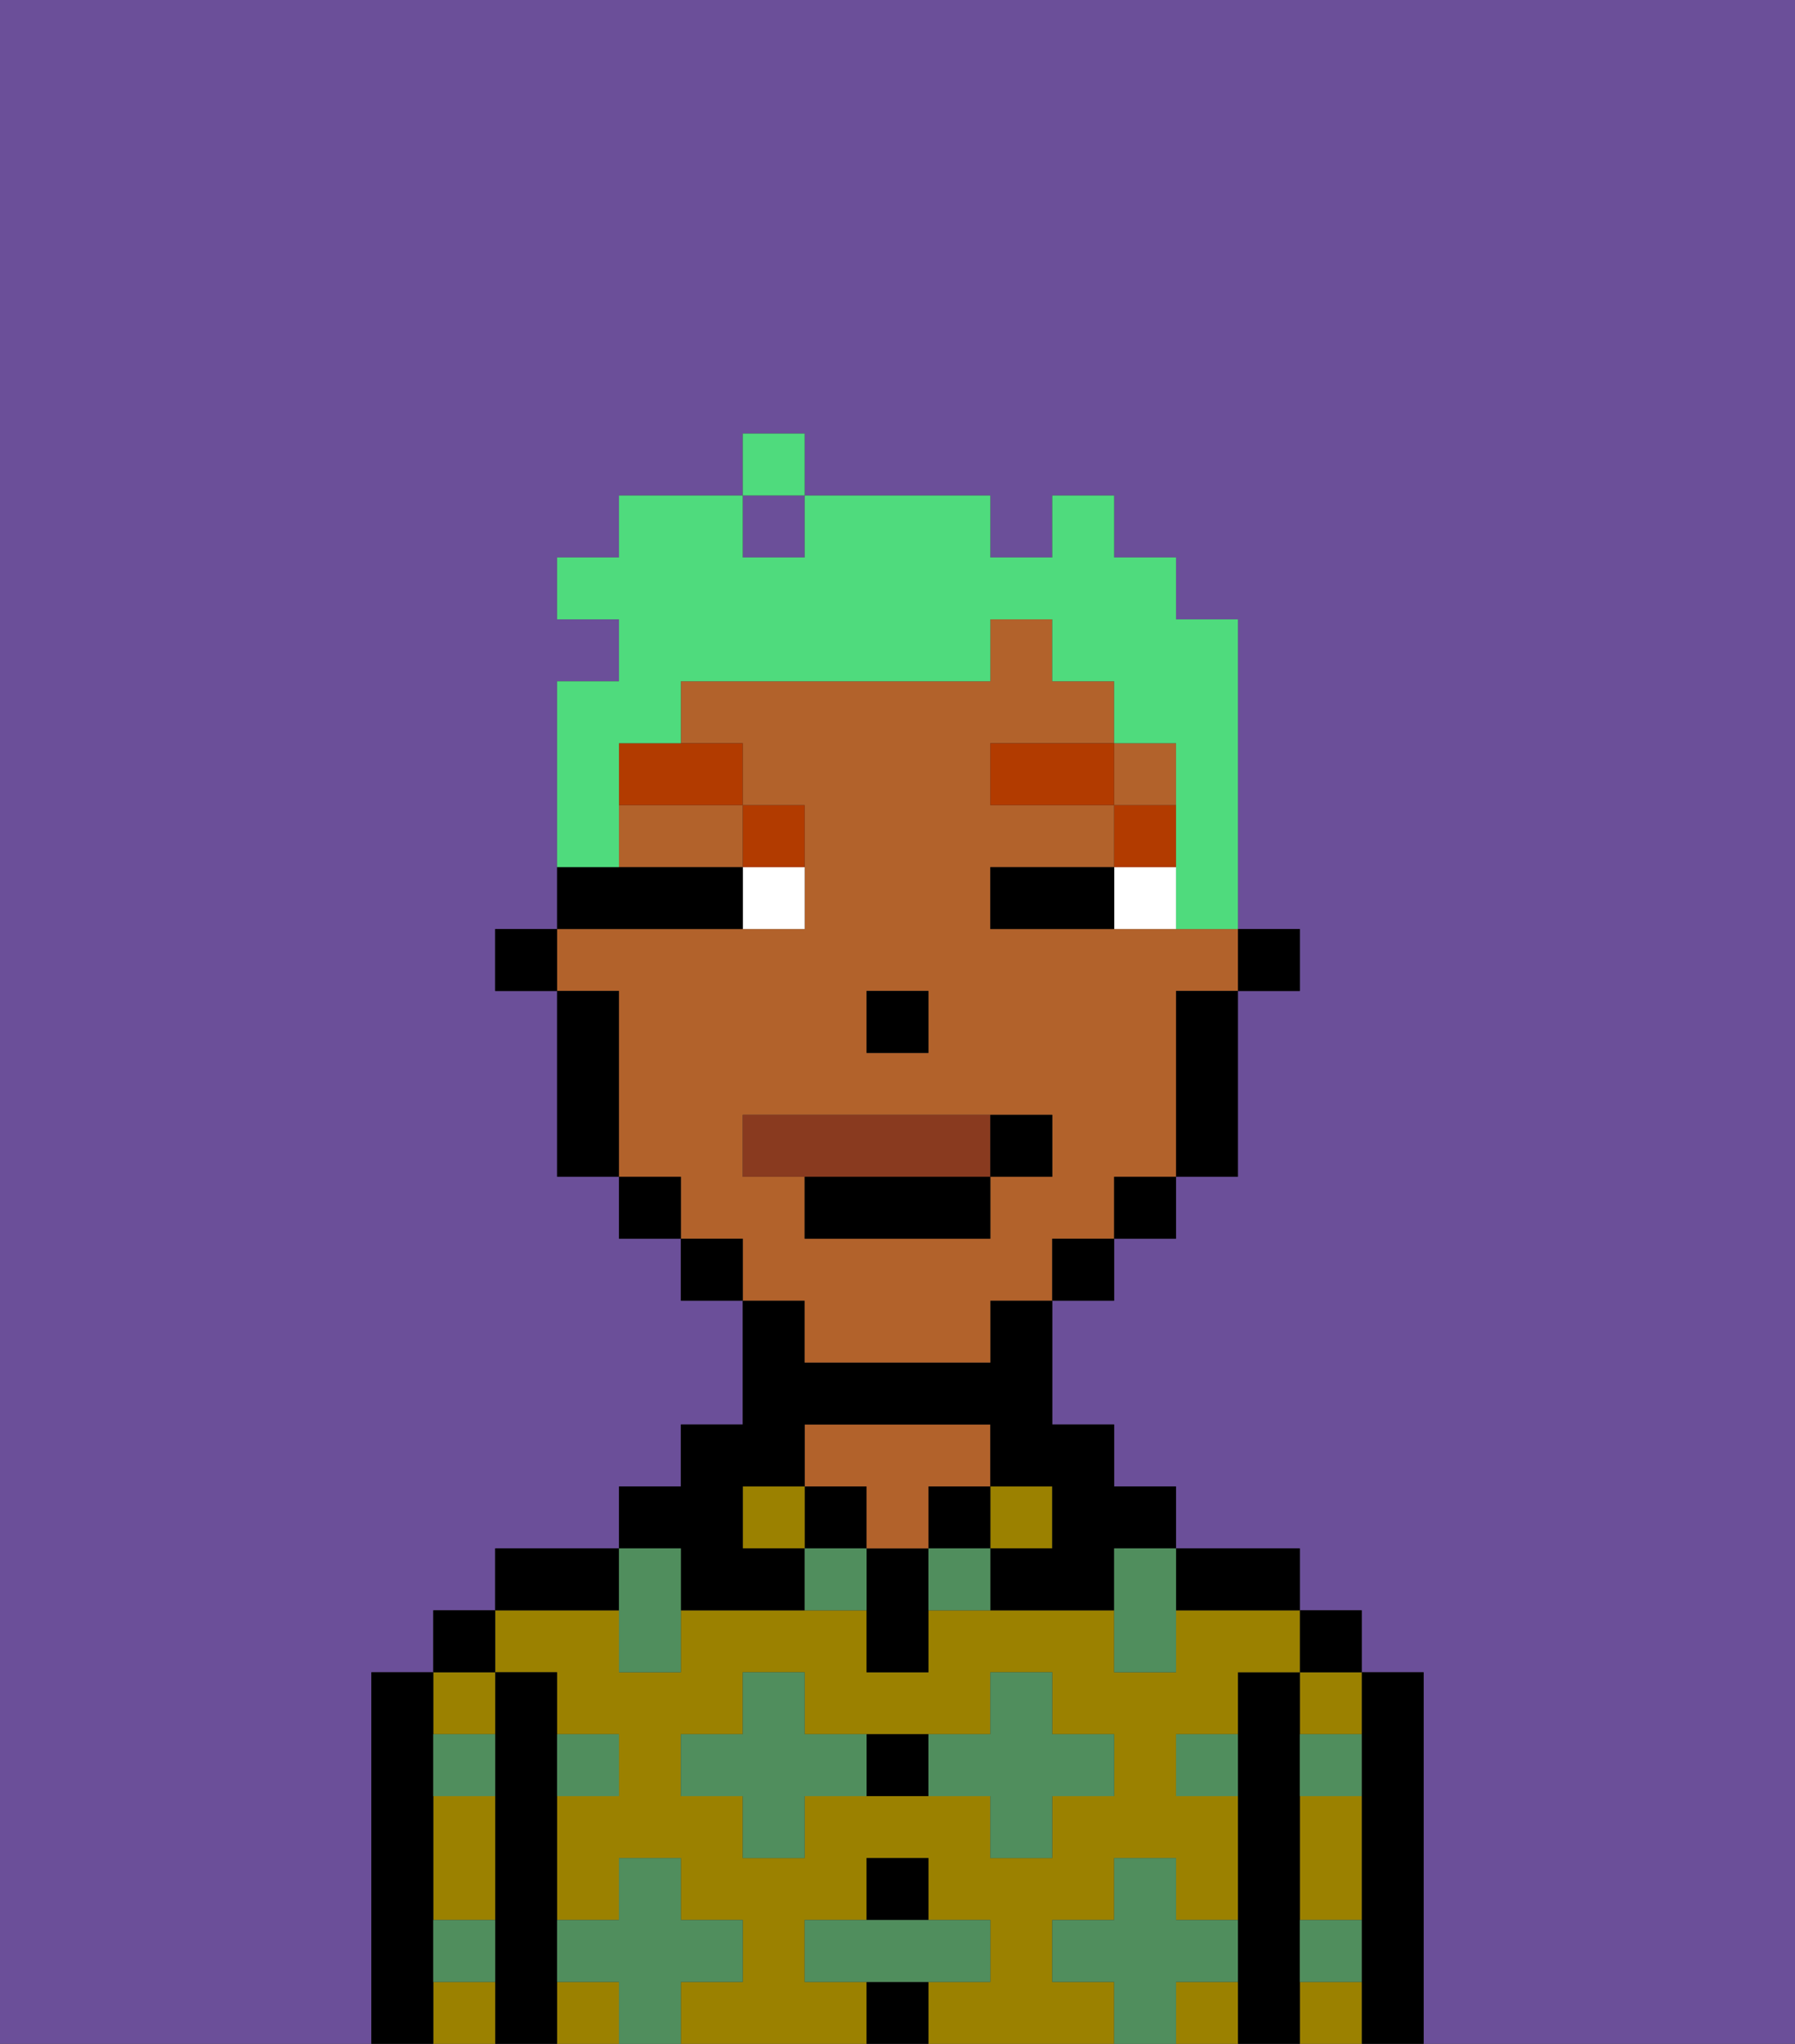 <svg xmlns="http://www.w3.org/2000/svg" viewBox="0 0 29 33"><rect x="0" y="0" width="29" height="33" fill="#333333" stroke="none"/><defs><style>polygon,rect,path{shape-rendering:crispedges;}.ya21-1{fill:#6b4f99;}.ya21-2{fill:#000000;}.ya21-3{fill:#9b8100;}.ya21-4{fill:#b2622b;}.ya21-5{fill:#508e5d;}.ya21-6{fill:#ffffff;}.ya21-7{fill:#b23b00;}.ya21-8{fill:#893a1f;}.ya21-9{fill:#4fdb7d;}</style></defs><path class="ya21-1" d="M0,33H6V27H7V26H8V25h2V24h1V23h1V21H11V20H10V19H9V16H8V15H9V11h1V10H9V9h1V8h2V7h1V8h3V9h1V8h1V9h1v1h1v5h1v1H20v3H19v1H18v1H17v2h1v1h1v1h2v1h1v1h1v6h6V0H0Z"/><rect class="ya21-1" x="12" y="8" width="1" height="1"/><path class="ya21-2" d="M23,27H22v6h1V27Z"/><path class="ya21-3" d="M21,32v1h1V32Z"/><path class="ya21-3" d="M21,30v1h1V29H21Z"/><path class="ya21-3" d="M21,28h1V27H21Z"/><rect class="ya21-2" x="21" y="26" width="1" height="1"/><path class="ya21-2" d="M21,31V27H20v6h1V31Z"/><rect class="ya21-3" x="9" y="32" width="1" height="1"/><path class="ya21-3" d="M17,32V31h1V30h1v1h1V29H19V28h1V27h1V26H19v1H18V26H15v1H14V26H11v1H10V26H8v1H9v1h1v1H9v2h1V30h1v1h1v1H11v1h3V32H13V31h1V30h1v1h1v1H15v1h3V32Zm-2-3H13v1H12V29H11V28h1V27h1v1h3V27h1v1h1v1H17v1H16V29Z"/><path class="ya21-3" d="M19,32v1h1V32Z"/><path class="ya21-2" d="M20,26h1V25H19v1Z"/><rect class="ya21-3" x="16" y="24" width="1" height="1"/><rect class="ya21-2" x="15" y="24" width="1" height="1"/><rect class="ya21-2" x="14" y="32" width="1" height="1"/><rect class="ya21-2" x="14" y="30" width="1" height="1"/><path class="ya21-2" d="M14,28v1h1V28Z"/><path class="ya21-2" d="M14,25v2h1V25Z"/><rect class="ya21-2" x="13" y="24" width="1" height="1"/><path class="ya21-4" d="M14,25h1V24h1V23H13v1h1Z"/><rect class="ya21-3" x="12" y="24" width="1" height="1"/><path class="ya21-2" d="M11,26h2V25H12V24h1V23h3v1h1v1H16v1h2V25h1V24H18V23H17V21H16v1H13V21H12v2H11v1H10v1h1Z"/><path class="ya21-2" d="M10,25H8v1h2Z"/><path class="ya21-2" d="M9,31V27H8v6H9V31Z"/><path class="ya21-3" d="M7,30v1H8V29H7Z"/><path class="ya21-3" d="M8,28V27H7v1Z"/><path class="ya21-3" d="M7,32v1H8V32Z"/><rect class="ya21-2" x="7" y="26" width="1" height="1"/><path class="ya21-2" d="M7,31V27H6v6H7V31Z"/><path class="ya21-5" d="M12,32V31H11V30H10v1H9v1h1v1h1V32Z"/><path class="ya21-5" d="M13,28V27H12v1H11v1h1v1h1V29h1V28Z"/><polygon class="ya21-5" points="10 27 11 27 11 26 11 25 10 25 10 26 10 27"/><path class="ya21-5" d="M15,25v1h1V25Z"/><path class="ya21-5" d="M13,25v1h1V25Z"/><path class="ya21-5" d="M17,30V29h1V28H17V27H16v1H15v1h1v1Z"/><polygon class="ya21-5" points="18 26 18 27 19 27 19 26 19 25 18 25 18 26"/><path class="ya21-5" d="M7,29H8V28H7Z"/><path class="ya21-5" d="M10,29V28H9v1Z"/><path class="ya21-5" d="M21,29h1V28H21Z"/><path class="ya21-5" d="M19,29h1V28H19Z"/><path class="ya21-5" d="M21,32h1V31H21Z"/><path class="ya21-5" d="M7,32H8V31H7Z"/><polygon class="ya21-5" points="16 32 16 31 15 31 14 31 13 31 13 32 14 32 15 32 16 32"/><path class="ya21-5" d="M20,32V31H19V30H18v1H17v1h1v1h1V32Z"/><rect class="ya21-2" x="20" y="15" width="1" height="1"/><path class="ya21-4" d="M13,22h3V21h1V20h1V19h1V16h1V15H16V14h2V13H16V12h2V11H17V10H16v1H11v1h1v1h1v2H9v1h1v3h1v1h1v1h1Zm1-6h1v1H14Zm-2,3V18h5v1H16v1H13V19Z"/><path class="ya21-4" d="M10,14h2V13H10Z"/><rect class="ya21-4" x="18" y="12" width="1" height="1"/><path class="ya21-2" d="M19,17v2h1V16H19Z"/><rect class="ya21-2" x="18" y="19" width="1" height="1"/><rect class="ya21-2" x="17" y="20" width="1" height="1"/><rect class="ya21-2" x="11" y="20" width="1" height="1"/><rect class="ya21-2" x="10" y="19" width="1" height="1"/><path class="ya21-2" d="M10,16H9v3h1V16Z"/><rect class="ya21-2" x="8" y="15" width="1" height="1"/><rect class="ya21-2" x="14" y="16" width="1" height="1"/><path class="ya21-6" d="M18,14v1h1V14Z"/><path class="ya21-6" d="M12,15h1V14H12Z"/><path class="ya21-2" d="M17,14H16v1h2V14Z"/><path class="ya21-2" d="M12,15V14H9v1h3Z"/><rect class="ya21-7" x="18" y="13" width="1" height="1"/><rect class="ya21-7" x="16" y="12" width="2" height="1"/><path class="ya21-7" d="M13,14V13H12v1Z"/><path class="ya21-7" d="M10,13h2V12H10Z"/><path class="ya21-8" d="M16,19V18H12v1h4Z"/><path class="ya21-2" d="M13,20h3V19H13Z"/><path class="ya21-2" d="M17,19V18H16v1Z"/><path class="ya21-9" d="M10,13V12h1V11h5V10h1v1h1v1h1v3h1V10H19V9H18V8H17V9H16V8H13V9H12V8H10V9H9v1h1v1H9v3h1Z"/><rect class="ya21-9" x="12" y="7" width="1" height="1"/></svg>